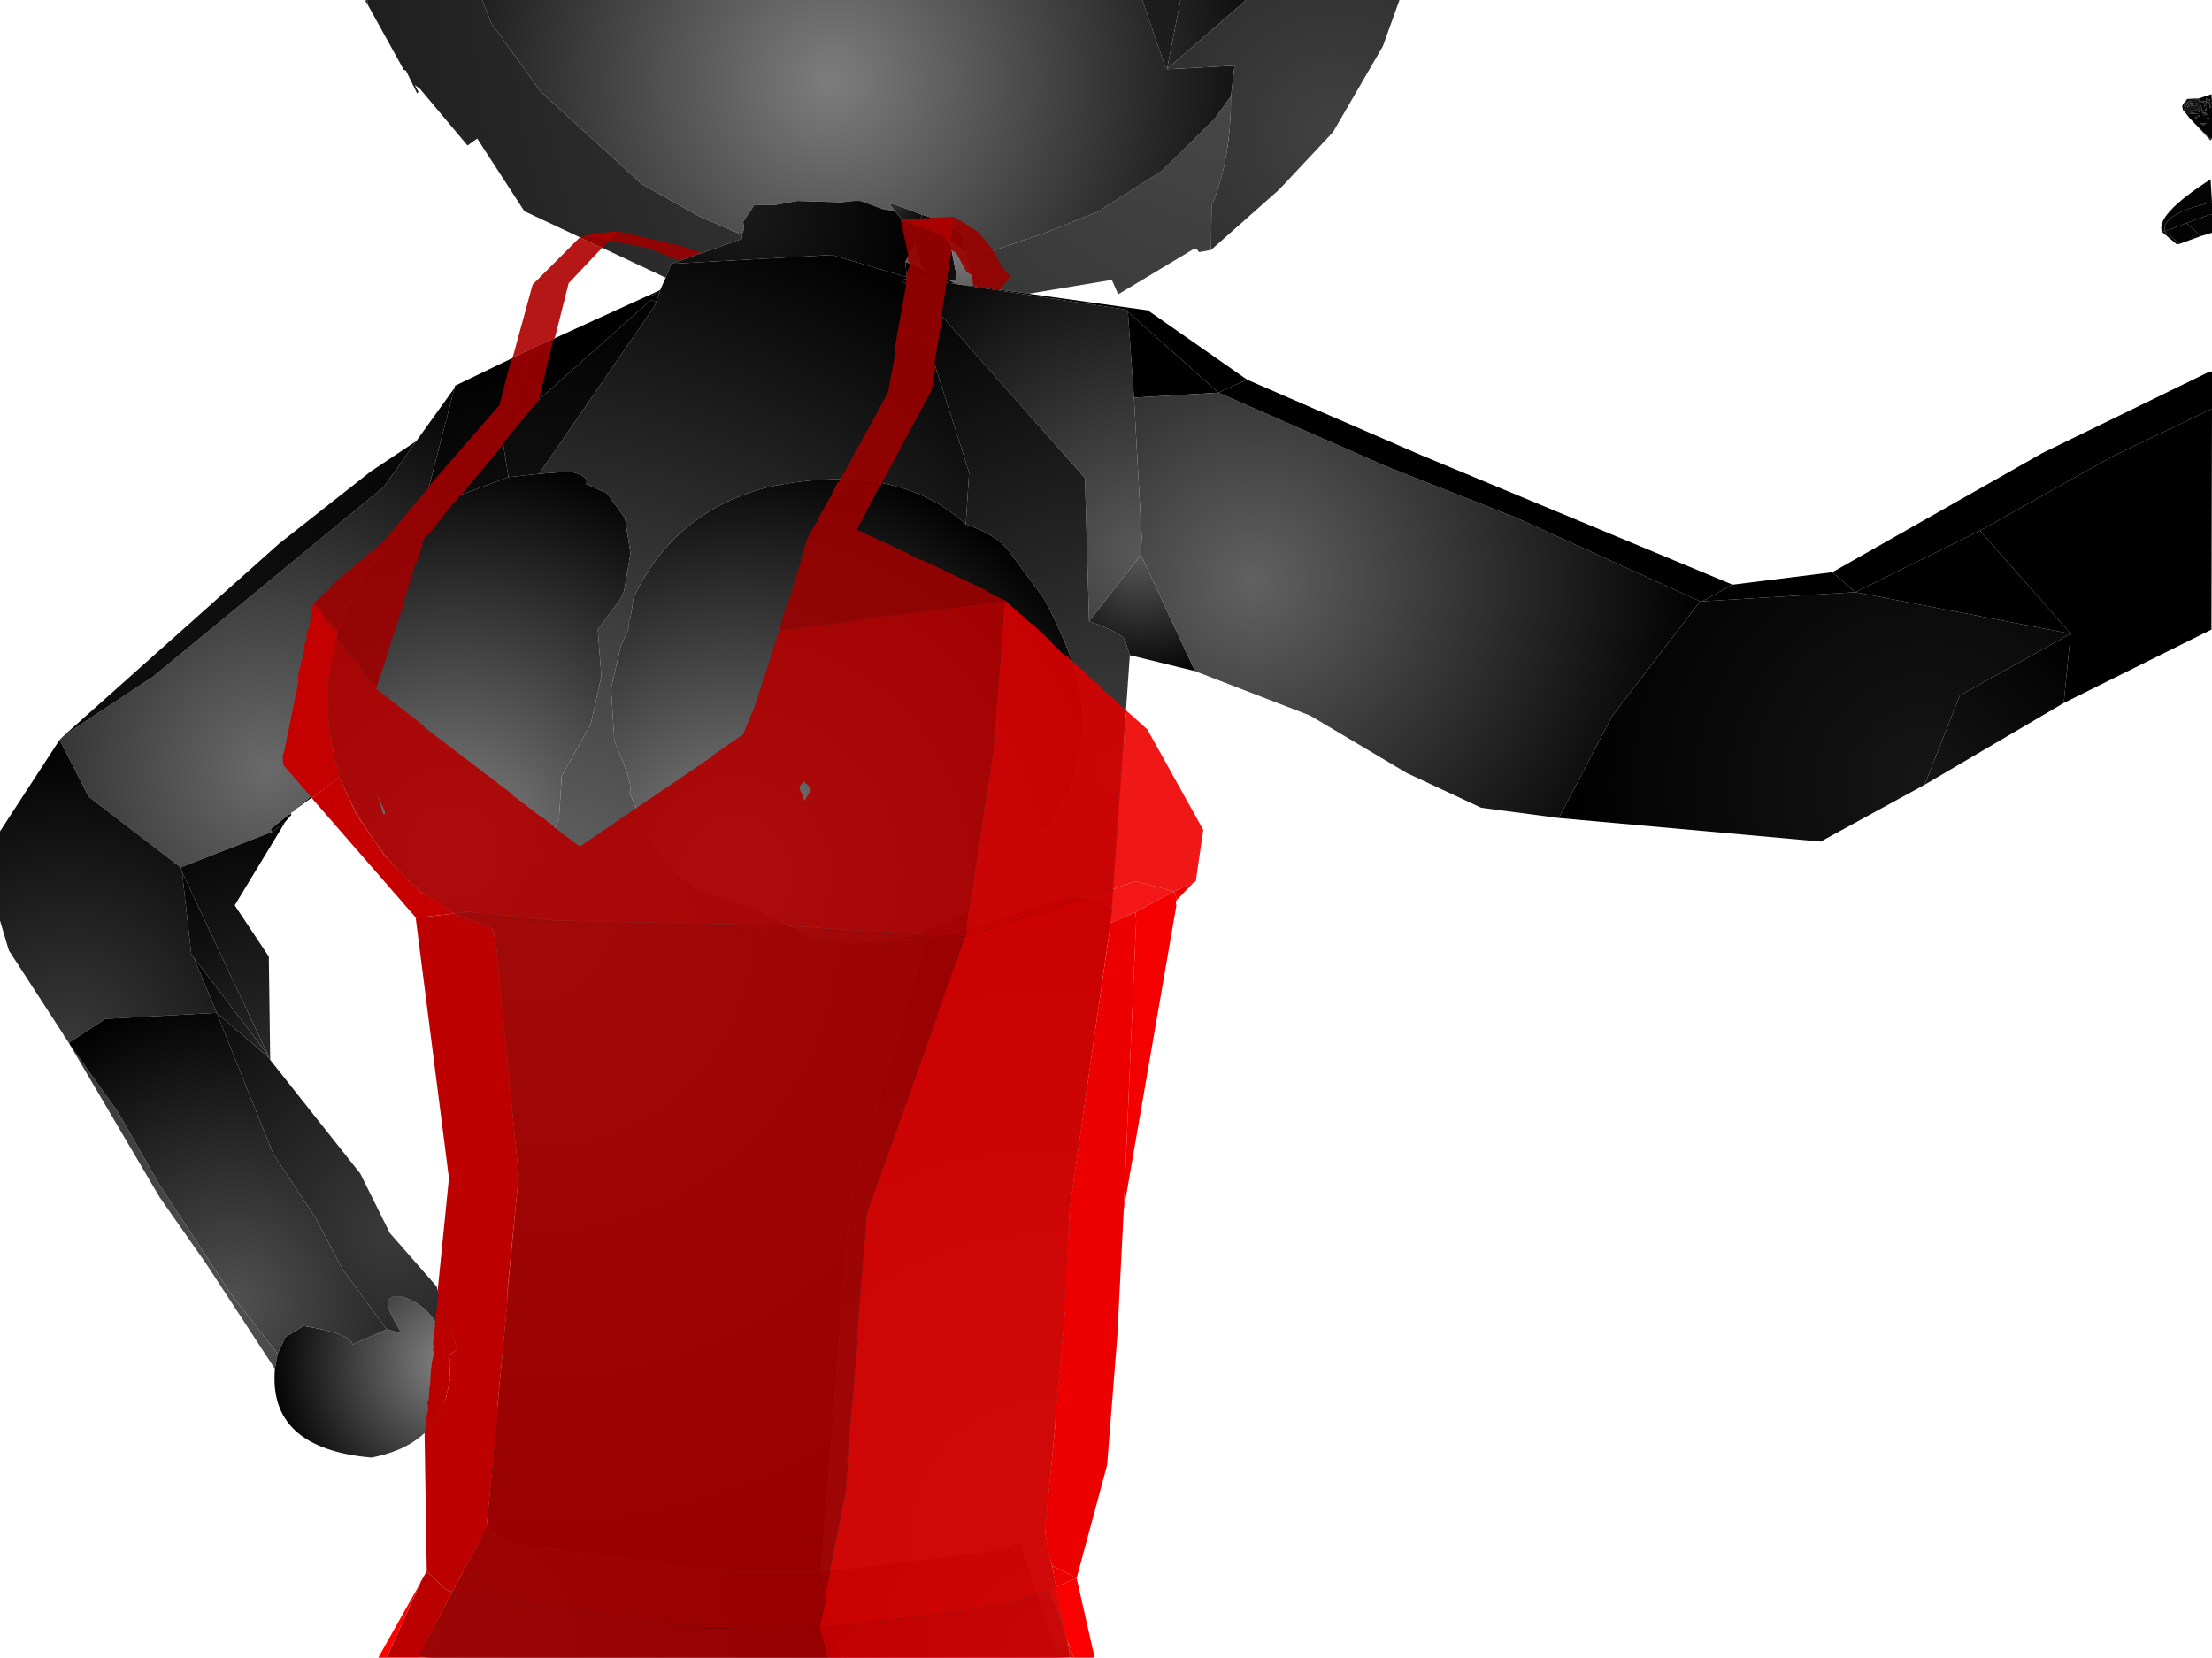 <?xml version="1.0" encoding="UTF-8" standalone="no"?>
<svg xmlns:xlink="http://www.w3.org/1999/xlink" height="299.1px" width="399.1px" xmlns="http://www.w3.org/2000/svg">
  <g transform="matrix(1.0, 0.0, 0.0, 1.0, 400.0, 300.0)">
    <path d="M-181.5 -254.9 L-183.65 -254.5 -184.15 -255.15 -184.75 -255.0 -198.25 -246.9 -199.4 -249.5 -214.4 -247.0 -224.25 -248.4 -225.65 -254.0 -221.9 -254.4 -211.4 -258.0 -202.0 -261.75 -190.4 -269.15 -180.9 -278.5 -177.9 -282.65 Q-177.9 -271.0 -181.4 -262.9 L-181.5 -254.9 M-313.0 -300.0 L-311.4 -295.9 -302.4 -283.4 -284.15 -266.75 -273.9 -261.0 -266.15 -257.65 -266.15 -256.9 -278.9 -252.4 -279.9 -249.9 -305.4 -261.9 -313.9 -275.0 -315.65 -273.75 -324.25 -284.0 -325.15 -284.65 -324.5 -283.4 -324.75 -283.15 -326.75 -287.25 -327.15 -287.4 -333.65 -299.15 -333.75 -300.0 -313.0 -300.0" fill="url(#gradient0)" fill-rule="evenodd" stroke="none"/>
    <path d="M-177.9 -282.65 L-180.9 -278.5 -190.4 -269.15 -202.0 -261.75 -211.4 -258.0 -221.9 -254.4 -225.65 -254.0 -226.0 -254.9 -225.9 -257.65 -226.25 -257.65 -230.0 -260.15 -233.65 -261.25 -239.0 -263.25 -239.5 -263.15 -238.5 -261.9 -240.65 -262.25 -244.75 -263.75 -245.9 -263.75 -248.25 -263.5 -256.15 -263.75 -260.25 -263.0 -263.9 -263.0 -265.9 -260.0 -265.75 -258.65 -266.15 -257.65 -273.9 -261.0 -284.15 -266.75 -302.4 -283.4 -311.4 -295.9 -313.0 -300.0 -193.9 -300.0 -189.75 -287.9 -189.4 -287.75 -187.0 -300.0 -175.15 -300.0 -189.5 -287.5 -177.25 -288.15 -177.9 -282.65" fill="url(#gradient1)" fill-rule="evenodd" stroke="none"/>
    <path d="M-266.15 -257.65 L-265.75 -258.65 -265.9 -260.0 -263.9 -263.0 -260.25 -263.0 -256.15 -263.75 -248.25 -263.5 -245.9 -263.75 -244.75 -263.75 -240.65 -262.25 -238.5 -261.9 -235.0 -257.5 -235.0 -255.75 -236.65 -252.75 -236.4 -250.0 -249.9 -254.0 -278.9 -252.4 -266.15 -256.9 -266.15 -257.65" fill="url(#gradient2)" fill-rule="evenodd" stroke="none"/>
    <path d="M-238.5 -261.9 L-239.5 -263.15 -239.0 -263.25 -233.65 -261.25 -235.0 -257.5 -238.5 -261.9" fill="url(#gradient3)" fill-rule="evenodd" stroke="none"/>
    <path d="M-233.65 -261.25 L-230.0 -260.15 -226.25 -257.65 -226.5 -255.15 -228.65 -256.65 -227.4 -250.15 -227.65 -249.5 -228.9 -249.5 -232.65 -251.15 -233.65 -251.65 -235.0 -255.75 -235.0 -257.5 -233.65 -261.25" fill="url(#gradient4)" fill-rule="evenodd" stroke="none"/>
    <path d="M-187.0 -300.0 L-189.4 -287.75 -189.75 -287.9 -193.9 -300.0 -187.0 -300.0" fill="url(#gradient5)" fill-rule="evenodd" stroke="none"/>
    <path d="M-175.15 -300.0 L-147.5 -300.0 -150.5 -291.65 -159.5 -276.15 -169.25 -265.75 -181.5 -254.9 -181.4 -262.9 Q-177.9 -271.0 -177.9 -282.65 L-177.25 -288.15 -189.5 -287.5 -175.15 -300.0" fill="url(#gradient6)" fill-rule="evenodd" stroke="none"/>
    <path d="M-333.75 -300.0 L-333.65 -299.15 -334.15 -299.9 -333.75 -300.0" fill="url(#gradient7)" fill-rule="evenodd" stroke="none"/>
    <path d="M-236.4 -249.65 L-237.4 -249.5 -235.75 -248.0 -225.15 -214.75 -225.75 -205.4 Q-238.25 -216.9 -261.25 -212.15 -278.5 -207.75 -285.75 -192.0 -286.15 -188.15 -286.65 -187.75 L-286.5 -186.75 -288.0 -183.4 -289.75 -175.75 -289.15 -166.25 Q-285.65 -158.25 -286.4 -157.0 L-283.4 -149.5 -277.5 -142.0 -274.0 -139.4 -264.25 -136.15 -254.0 -131.15 -252.0 -130.65 -304.25 -132.75 -308.0 -132.25 -307.65 -135.25 -308.5 -138.15 Q-306.25 -139.15 -305.65 -142.65 L-302.4 -145.5 -299.15 -152.15 -298.65 -160.0 -293.4 -169.4 -291.5 -178.0 -292.15 -186.4 -288.0 -192.0 -287.4 -193.4 -286.25 -200.15 -287.25 -206.5 -290.5 -211.0 -294.25 -212.65 Q-293.65 -214.15 -297.15 -214.9 L-302.75 -214.5 -281.9 -244.75 -281.65 -245.4 -281.65 -245.5 -281.0 -247.15 -281.0 -247.25 -280.9 -247.5 -280.9 -247.65 -279.9 -249.9 -278.9 -252.4 -249.9 -254.0 -236.4 -250.0 -236.4 -249.65 M-310.9 -131.75 L-311.25 -132.4 -309.9 -131.9 -310.9 -131.75 M-239.4 -130.25 L-234.75 -131.5 -232.9 -132.5 -233.0 -130.15 -239.4 -130.25" fill="url(#gradient8)" fill-rule="evenodd" stroke="none"/>
    <path d="M-232.65 -251.15 L-228.9 -249.5 -227.75 -248.9 -228.4 -248.9 -228.65 -248.9 -229.25 -249.0 -229.65 -249.0 -230.15 -249.15 -230.5 -249.15 -230.9 -249.25 -231.4 -249.25 -231.75 -249.4 -232.25 -249.4 -232.65 -249.5 -236.4 -250.0 -236.65 -252.75 -232.65 -251.15" fill="url(#gradient9)" fill-rule="evenodd" stroke="none"/>
    <path d="M-226.0 -254.9 L-225.65 -254.0 -224.25 -248.4 -226.9 -248.65 -227.75 -248.9 -228.9 -249.5 -227.65 -249.5 -227.4 -250.15 -228.65 -256.65 -226.5 -255.15 -226.4 -254.75 -226.0 -254.9 M-235.0 -255.75 L-233.65 -251.65 -232.65 -251.15 -236.65 -252.75 -235.0 -255.75" fill="url(#gradient10)" fill-rule="evenodd" stroke="none"/>
    <path d="M-5.65 -281.75 L-5.4 -282.15 -3.25 -282.25 -4.0 -282.0 -3.25 -282.15 -3.25 -281.65 -1.9 -281.75 -2.0 -282.25 -1.25 -282.0 -1.4 -281.5 -0.9 -281.5 -0.9 -280.75 -1.25 -280.5 -1.4 -281.4 -1.9 -281.65 -2.0 -280.95 -2.25 -280.75 -2.4 -281.5 -3.15 -281.5 -2.4 -279.65 -2.15 -279.65 -2.0 -279.65 -1.75 -279.25 -2.15 -279.4 -2.4 -279.0 -2.15 -279.65 -2.5 -279.4 -2.75 -280.15 -3.25 -279.75 -3.75 -280.15 -4.4 -279.75 -4.5 -280.15 -4.65 -279.65 -3.25 -279.5 -5.5 -279.4 -6.15 -280.15 -5.85 -280.3 -5.15 -281.65 -6.0 -280.75 -5.65 -281.75 M-4.65 -281.65 L-4.9 -281.75 -5.35 -280.6 -4.9 -280.9 -5.15 -281.0 -4.65 -281.65 M-1.9 -280.0 L-2.15 -280.15 -1.9 -280.65 -1.9 -280.0 M-3.75 -279.0 L-3.5 -278.5 -4.0 -278.65 -3.75 -279.0 M-3.75 -280.9 L-3.65 -281.4 -4.65 -281.0 -4.4 -281.4 -4.75 -281.4 -4.65 -280.9 -3.75 -280.9 M-3.5 -280.4 L-3.15 -280.25 -3.0 -280.65 -3.5 -280.4 M-1.5 -278.75 L-1.5 -278.4 -1.75 -278.65 -1.65 -279.0 -1.5 -278.75 M-3.0 -279.0 L-3.5 -279.0 -3.0 -279.4 -3.0 -279.0 M-2.5 -277.4 L-3.0 -277.75 -1.9 -277.75 -2.5 -277.4" fill="url(#gradient11)" fill-rule="evenodd" stroke="none"/>
    <path d="M-3.25 -282.25 L-1.0 -283.0 -0.9 -281.65 -0.9 -281.5 -1.4 -281.5 -1.25 -282.0 -2.0 -282.25 -1.9 -281.75 -3.25 -281.65 -3.25 -282.15 -4.0 -282.0 -3.25 -282.25 M-0.9 -280.75 L-0.9 -275.0 -1.25 -275.0 -5.0 -278.75 -5.5 -279.4 -3.25 -279.5 -4.65 -279.65 -4.5 -280.15 -4.4 -279.75 -3.75 -280.15 -3.25 -279.75 -2.75 -280.15 -2.5 -279.4 -2.15 -279.65 -2.4 -279.0 -2.15 -279.4 -1.75 -279.25 -2.0 -279.65 -2.15 -279.65 -2.4 -279.65 -3.15 -281.5 -2.4 -281.5 -2.25 -280.75 -2.0 -280.95 -1.9 -281.65 -1.4 -281.4 -1.25 -280.5 -0.9 -280.75 M-6.15 -280.15 L-6.15 -280.25 -6.25 -280.65 -6.25 -280.9 -6.15 -281.15 -5.9 -281.5 -5.65 -281.75 -6.0 -280.75 -5.15 -281.65 -5.85 -280.3 -6.15 -280.15 M-4.65 -281.65 L-5.15 -281.0 -4.9 -280.9 -5.35 -280.6 -4.9 -281.75 -4.65 -281.65 M-1.9 -280.0 L-1.9 -280.65 -2.15 -280.15 -1.9 -280.0 M-1.5 -278.75 L-1.65 -279.0 -1.75 -278.65 -1.5 -278.4 -1.5 -278.75 M-3.5 -280.4 L-3.0 -280.65 -3.15 -280.25 -3.5 -280.4 M-3.75 -280.9 L-4.65 -280.9 -4.75 -281.4 -4.4 -281.4 -4.65 -281.0 -3.65 -281.4 -3.75 -280.9 M-3.75 -279.0 L-4.0 -278.65 -3.5 -278.5 -3.75 -279.0 M-2.5 -277.4 L-1.9 -277.75 -3.0 -277.75 -2.5 -277.4 M-3.0 -279.0 L-3.0 -279.4 -3.5 -279.0 -3.0 -279.0" fill="url(#gradient12)" fill-rule="evenodd" stroke="none"/>
    <path d="M-0.9 -275.0 L-1.15 -274.65 -5.0 -278.75 -1.25 -275.0 -0.9 -275.0" fill="url(#gradient13)" fill-rule="evenodd" stroke="none"/>
    <path d="M-9.4 -258.25 Q-10.15 -261.4 -0.9 -263.5 L-0.9 -261.25 -1.25 -261.25 -1.65 -261.15 -5.5 -259.75 -9.4 -258.25" fill="url(#gradient14)" fill-rule="evenodd" stroke="none"/>
    <path d="M-9.9 -258.15 Q-11.25 -261.15 -1.15 -267.65 L-0.9 -263.5 Q-10.15 -261.4 -9.4 -258.25 L-9.9 -258.15" fill="url(#gradient15)" fill-rule="evenodd" stroke="none"/>
    <path d="M-9.9 -258.15 L-9.4 -258.25 -6.75 -256.0 -7.25 -255.9 -9.9 -258.15 M-0.9 -261.25 L-0.9 -258.0 -2.9 -257.4 -5.5 -259.75 -1.65 -261.15 -1.25 -261.25 -0.9 -261.25" fill="url(#gradient16)" fill-rule="evenodd" stroke="none"/>
    <path d="M-2.9 -257.4 L-6.75 -256.0 -9.4 -258.25 -5.5 -259.75 -2.9 -257.4" fill="url(#gradient17)" fill-rule="evenodd" stroke="none"/>
    <path d="M-226.25 -257.65 L-225.9 -257.65 -226.0 -254.9 -226.4 -254.75 -226.5 -255.15 -226.25 -257.65" fill="url(#gradient18)" fill-rule="evenodd" stroke="none"/>
    <path d="M-236.4 -250.0 L-232.65 -249.5 -232.25 -249.4 -231.75 -249.4 -231.4 -249.25 -230.9 -249.25 -230.5 -249.15 -230.15 -249.15 -229.65 -249.0 -229.25 -249.0 -228.65 -248.9 -228.4 -248.9 -226.9 -248.65 -196.9 -244.15 -196.5 -243.75 -195.4 -228.25 -194.0 -202.9 -194.15 -199.9 -203.5 -187.9 -204.25 -213.75 -234.5 -248.0 -234.0 -248.9 -232.65 -249.15 -236.15 -249.5 -236.4 -249.65 -236.4 -250.0" fill="url(#gradient19)" fill-rule="evenodd" stroke="none"/>
    <path d="M-214.4 -247.0 L-192.9 -244.0 -175.0 -231.5 -180.15 -229.15 -196.5 -243.75 -196.9 -244.15 -226.9 -248.65 -228.4 -248.9 -227.75 -248.9 -226.9 -248.65 -224.25 -248.4 -214.4 -247.0" fill="url(#gradient20)" fill-rule="evenodd" stroke="none"/>
    <path d="M-235.75 -248.0 L-237.4 -249.5 -236.4 -249.65 -236.15 -249.5 -232.65 -249.15 -234.0 -248.9 -234.5 -248.0 -235.75 -248.0 M-281.0 -247.25 L-281.0 -247.15 -281.65 -245.5 -282.5 -245.9 -282.5 -246.65 -281.0 -247.25" fill="url(#gradient21)" fill-rule="evenodd" stroke="none"/>
    <path d="M-235.75 -248.0 L-234.5 -248.0 -204.25 -213.75 -203.5 -187.9 Q-197.0 -185.65 -196.9 -184.15 L-196.15 -181.75 -199.4 -135.5 Q-199.65 -137.5 -207.15 -138.4 L-233.0 -130.15 -232.9 -132.5 -228.9 -133.65 -222.5 -137.75 -217.15 -143.9 -216.25 -145.75 -210.65 -150.9 -206.65 -158.0 -205.15 -165.15 Q-202.65 -175.5 -211.75 -192.15 L-217.75 -200.25 Q-220.0 -203.5 -225.75 -205.4 L-225.15 -214.75 -235.75 -248.0" fill="url(#gradient22)" fill-rule="evenodd" stroke="none"/>
    <path d="M-195.4 -228.25 L-196.5 -243.75 -180.15 -229.15 -195.4 -228.25" fill="url(#gradient23)" fill-rule="evenodd" stroke="none"/>
    <path d="M-93.25 -191.5 L-109.15 -170.75 -118.75 -152.4 -132.75 -154.25 -146.15 -160.5 -163.65 -170.9 -184.4 -178.9 -194.15 -199.9 -194.0 -202.9 -195.4 -228.25 -180.15 -229.15 -149.65 -215.75 -126.25 -206.5 -93.25 -191.5" fill="url(#gradient24)" fill-rule="evenodd" stroke="none"/>
    <path d="M-280.9 -247.65 L-280.9 -247.5 -281.0 -247.25 -282.5 -246.65 -282.5 -245.9 -309.25 -222.15 -303.9 -237.15 -280.9 -247.65" fill="url(#gradient25)" fill-rule="evenodd" stroke="none"/>
    <path d="M-281.65 -245.5 L-281.65 -245.4 -281.9 -244.75 -302.75 -214.5 -308.25 -213.9 -309.4 -221.0 -309.25 -222.15 -282.5 -245.9 -281.65 -245.5" fill="url(#gradient26)" fill-rule="evenodd" stroke="none"/>
    <path d="M-318.0 -230.0 L-317.9 -230.4 -303.9 -237.15 -309.25 -222.15 -309.4 -221.0 -308.25 -213.9 -318.4 -210.15 -321.25 -208.25 -322.9 -211.0 -318.0 -230.0" fill="url(#gradient27)" fill-rule="evenodd" stroke="none"/>
    <path d="M-302.75 -214.5 L-297.15 -214.9 Q-293.65 -214.15 -294.25 -212.65 L-290.5 -211.0 -287.25 -206.5 -286.25 -200.15 -287.4 -193.4 -288.0 -192.0 -292.15 -186.4 -291.5 -178.0 -293.4 -169.4 -298.65 -160.0 -299.15 -152.15 -302.4 -145.5 -305.65 -142.65 Q-306.25 -139.15 -308.5 -138.15 L-307.65 -135.25 -308.0 -132.25 -309.9 -131.9 -311.25 -132.4 Q-328.5 -137.0 -338.75 -159.75 L-339.0 -160.4 -340.75 -168.5 Q-341.75 -177.75 -339.25 -185.5 -332.5 -203.15 -321.25 -208.25 L-318.4 -210.15 -308.25 -213.9 -302.75 -214.5" fill="url(#gradient28)" fill-rule="evenodd" stroke="none"/>
    <path d="M-308.0 -132.25 L-304.25 -132.75 -252.0 -130.65 -247.5 -129.9 -239.4 -130.25 -233.0 -130.15 -246.5 -84.4 -251.9 -16.4 -270.75 -16.4 -308.5 -21.65 -312.15 -24.65 -306.4 -87.9 -310.9 -131.75 -309.9 -131.9 -308.0 -132.25" fill="url(#gradient29)" fill-rule="evenodd" stroke="none"/>
    <path d="M-252.0 -130.65 L-254.0 -131.15 -264.25 -136.15 -274.0 -139.4 -277.5 -142.0 -283.4 -149.5 -286.4 -157.0 Q-285.65 -158.25 -289.15 -166.25 L-289.75 -175.75 -288.0 -183.4 -286.5 -186.75 -286.65 -187.75 Q-286.15 -188.15 -285.75 -192.0 -278.5 -207.75 -261.25 -212.15 -238.25 -216.9 -225.75 -205.4 -220.0 -203.5 -217.75 -200.25 L-211.75 -192.15 Q-202.65 -175.5 -205.15 -165.15 L-206.65 -158.0 -210.65 -150.9 -216.25 -145.75 -217.15 -143.9 -222.5 -137.75 -228.9 -133.65 -232.9 -132.5 -234.75 -131.5 -239.4 -130.25 -247.5 -129.9 -252.0 -130.65" fill="url(#gradient30)" fill-rule="evenodd" stroke="none"/>
    <path d="M-92.9 -191.5 L-93.25 -191.5 -126.25 -206.5 -149.65 -215.75 -180.15 -229.15 -175.0 -231.5 -143.9 -218.0 -87.4 -194.5 -92.9 -191.5" fill="url(#gradient31)" fill-rule="evenodd" stroke="none"/>
    <path d="M-26.4 -185.65 L-46.4 -174.5 -52.75 -158.4 -71.5 -148.15 -118.75 -152.4 -109.15 -170.75 -93.25 -191.5 -92.9 -191.5 -65.25 -193.15 -26.4 -185.65" fill="url(#gradient32)" fill-rule="evenodd" stroke="none"/>
    <path d="M-69.4 -196.75 L-65.25 -193.15 -92.9 -191.5 -87.4 -194.5 -69.4 -196.75" fill="url(#gradient33)" fill-rule="evenodd" stroke="none"/>
    <path d="M-0.9 -226.25 L-19.15 -217.5 -42.75 -204.25 -65.25 -193.15 -69.4 -196.75 -31.5 -218.25 -1.75 -232.75 -0.9 -233.0 -0.9 -226.25" fill="url(#gradient34)" fill-rule="evenodd" stroke="none"/>
    <path d="M-42.75 -204.25 L-19.15 -217.5 -0.9 -226.25 -1.0 -186.4 -27.65 -173.15 -26.4 -185.65 -42.75 -204.25" fill="url(#gradient35)" fill-rule="evenodd" stroke="none"/>
    <path d="M-65.25 -193.15 L-42.75 -204.25 -26.4 -185.65 -65.25 -193.15" fill="url(#gradient36)" fill-rule="evenodd" stroke="none"/>
    <path d="M-346.75 -153.9 L-346.75 -153.75 -347.4 -153.4 -347.5 -153.15 -347.9 -153.0 -351.15 -150.4 -350.9 -149.9 -367.4 -143.5 -384.0 -156.25 -389.25 -166.5 -388.5 -167.25 -372.4 -177.9 -330.75 -212.15 -324.9 -220.4 -318.0 -230.0 -322.9 -211.0 -321.25 -208.25 Q-332.5 -203.15 -339.25 -185.5 -341.75 -177.75 -340.75 -168.5 L-339.0 -160.4 -346.75 -153.9" fill="url(#gradient37)" fill-rule="evenodd" stroke="none"/>
    <path d="M-388.5 -167.25 L-349.65 -201.9 -333.15 -214.9 -324.9 -220.4 -330.75 -212.15 -372.4 -177.9 -388.5 -167.25" fill="url(#gradient38)" fill-rule="evenodd" stroke="none"/>
    <path d="M-203.5 -187.9 L-194.15 -199.9 -184.4 -178.9 -196.0 -181.75 -196.15 -181.75 -196.9 -184.15 Q-197.0 -185.65 -203.5 -187.9" fill="url(#gradient39)" fill-rule="evenodd" stroke="none"/>
    <path d="M-26.4 -185.65 L-27.65 -173.15 -52.75 -158.4 -46.4 -174.5 -26.4 -185.65" fill="url(#gradient40)" fill-rule="evenodd" stroke="none"/>
    <path d="M-338.75 -159.75 L-346.75 -153.9 -339.0 -160.4 -338.75 -159.75 M-347.5 -153.15 L-347.4 -153.0 -347.9 -153.0 -347.5 -153.15" fill="url(#gradient41)" fill-rule="evenodd" stroke="none"/>
    <path d="M-347.4 -153.0 L-348.5 -151.75 -350.9 -149.9 -351.15 -150.4 -347.9 -153.0 -347.4 -153.0" fill="url(#gradient42)" fill-rule="evenodd" stroke="none"/>
    <path d="M-348.5 -151.75 L-357.65 -136.65 -351.5 -127.4 -351.25 -108.75 -351.5 -109.15 -351.65 -109.65 -367.15 -142.65 -367.4 -143.5 -350.9 -149.9 -348.5 -151.75" fill="url(#gradient43)" fill-rule="evenodd" stroke="none"/>
    <path d="M-388.15 -112.65 L-388.15 -112.75 -388.4 -113.0 -388.5 -113.25 -398.4 -128.5 -400.0 -133.9 -400.0 -150.0 -389.25 -166.5 -384.0 -156.25 -367.4 -143.5 -367.15 -142.65 -365.5 -127.9 -365.0 -127.15 -360.9 -117.25 -381.0 -116.15 -387.5 -111.9 -388.15 -112.65" fill="url(#gradient44)" fill-rule="evenodd" stroke="none"/>
    <path d="M-350.4 -53.0 L-362.75 -71.9 -371.15 -83.9 -387.4 -111.5 -388.15 -112.65 -387.5 -111.9 -387.4 -111.5 -378.65 -99.25 -371.25 -86.25 -358.15 -66.25 -349.9 -55.75 -350.4 -53.0" fill="url(#gradient45)" fill-rule="evenodd" stroke="none"/>
    <path d="M-319.0 -55.75 Q-317.75 -39.9 -333.0 -37.0 -351.65 -38.65 -350.4 -53.0 L-349.9 -55.75 -348.5 -58.75 -345.25 -60.75 Q-336.75 -59.4 -336.4 -57.4 L-330.25 -60.15 -327.5 -59.4 Q-330.5 -64.25 -330.0 -65.4 L-329.15 -66.0 -327.4 -66.0 Q-321.75 -64.4 -319.25 -56.9 L-319.0 -55.75" fill="url(#gradient46)" fill-rule="evenodd" stroke="none"/>
    <path d="M-387.5 -111.9 L-381.0 -116.15 -360.9 -117.25 -350.75 -91.9 -343.0 -80.15 -338.15 -70.9 -330.25 -60.15 -336.4 -57.4 Q-336.75 -59.4 -345.25 -60.75 L-348.5 -58.75 -349.9 -55.75 -358.15 -66.25 -371.25 -86.25 -378.65 -99.25 -387.4 -111.5 -387.5 -111.9" fill="url(#gradient47)" fill-rule="evenodd" stroke="none"/>
    <path d="M-351.25 -108.75 L-335.0 -88.25 -329.65 -77.5 -321.25 -67.9 -317.5 -56.5 -319.25 -56.9 Q-321.75 -64.4 -327.4 -66.0 L-329.15 -66.0 -330.0 -65.4 Q-330.5 -64.25 -327.5 -59.4 L-330.25 -60.15 -338.15 -70.9 -343.0 -80.15 -350.75 -91.9 -360.9 -117.25 -351.5 -109.15 -351.25 -108.75" fill="url(#gradient48)" fill-rule="evenodd" stroke="none"/>
    <path d="M-367.15 -142.65 L-351.65 -109.65 -365.0 -127.15 -365.5 -127.9 -367.15 -142.65" fill="url(#gradient49)" fill-rule="evenodd" stroke="none"/>
    <path d="M-351.65 -109.65 L-351.5 -109.15 -360.9 -117.25 -365.0 -127.15 -351.65 -109.65" fill="url(#gradient50)" fill-rule="evenodd" stroke="none"/>
    <path d="M-199.4 -135.5 L-207.0 -81.9 -207.9 -62.4 -211.4 -23.4 -215.9 -21.75 -222.75 -19.9 -251.9 -16.4 -246.5 -84.4 -233.0 -130.15 -207.15 -138.4 Q-199.65 -137.5 -199.4 -135.5" fill="url(#gradient51)" fill-rule="evenodd" stroke="none"/>
    <path d="M-211.4 -23.4 L-206.9 -1.0 -208.9 -0.9 -215.9 -21.75 -211.4 -23.4" fill="url(#gradient52)" fill-rule="evenodd" stroke="none"/>
    <path d="M-208.9 -0.9 L-248.15 -0.9 -251.9 -16.4 -222.75 -19.9 -215.9 -21.75 -208.9 -0.9" fill="url(#gradient53)" fill-rule="evenodd" stroke="none"/>
    <path d="M-317.5 -56.5 L-319.0 -55.75 -319.25 -56.9 -317.5 -56.5" fill="url(#gradient54)" fill-rule="evenodd" stroke="none"/>
    <path d="M-248.15 -0.9 L-322.65 -0.9 -313.25 -22.4 -312.15 -24.65 -308.5 -21.65 -270.75 -16.4 -251.9 -16.4 -248.15 -0.9" fill="url(#gradient55)" fill-rule="evenodd" stroke="none"/>
    <path d="M-322.65 -0.9 L-324.5 -1.15 -313.25 -22.4 -322.65 -0.9" fill="url(#gradient56)" fill-rule="evenodd" stroke="none"/>
    <path d="M-227.9 -260.9 L-227.9 -260.0 -228.0 -259.75 -228.15 -259.15 -228.0 -258.9 -228.4 -256.4 -228.4 -256.0 -228.65 -255.75 -229.0 -255.9 -229.15 -256.4 -229.75 -257.15 -233.0 -258.65 -234.25 -259.0 -237.0 -260.15 -237.5 -260.25 -237.4 -260.4 -227.9 -260.9" fill="#a90000" fill-rule="evenodd" stroke="none"/>
    <path d="M-237.5 -260.25 L-237.0 -260.15 -234.25 -259.0 -233.0 -258.65 -229.75 -257.15 -229.15 -256.4 -229.0 -255.9 -228.65 -255.75 -228.4 -256.0 -228.4 -256.4 -228.0 -258.9 -228.15 -259.15 -228.0 -259.75 -227.9 -260.0 -227.9 -260.9 -223.5 -258.15 -220.75 -254.75 Q-218.9 -250.9 -217.65 -250.15 L-219.65 -247.65 -224.4 -248.4 -224.75 -250.4 -225.65 -251.0 -227.5 -254.4 -228.4 -254.9 -228.4 -254.4 -229.25 -249.0 -229.25 -248.9 -230.15 -243.0 -230.0 -242.75 -231.4 -234.5 -231.25 -233.5 -231.9 -229.65 -241.0 -212.65 -241.0 -212.5 -241.25 -212.4 -245.4 -204.4 -236.15 -200.15 -236.0 -199.9 -235.25 -199.65 -234.0 -199.0 -233.5 -198.9 -221.9 -193.4 -221.65 -193.15 -218.65 -191.65 -245.4 -188.15 -246.15 -187.9 -259.4 -186.25 -258.0 -191.15 -257.75 -191.4 -255.5 -198.75 -255.65 -199.0 -255.4 -199.25 -254.4 -202.75 -252.9 -205.5 -252.65 -205.75 -252.25 -206.65 -250.25 -210.25 -250.0 -210.5 -249.9 -210.9 -248.9 -212.9 -248.65 -213.0 -239.75 -229.25 -238.5 -236.15 -238.65 -236.75 -236.5 -248.65 -236.65 -249.0 -236.4 -249.5 -236.4 -250.0 -236.5 -250.15 -236.4 -250.65 -235.75 -252.4 -236.0 -252.5 -236.25 -253.4 -236.15 -254.0 -237.5 -260.25 M-288.5 -258.25 L-276.65 -255.5 -273.5 -254.4 -277.4 -253.0 -283.5 -255.4 -286.0 -255.75 -286.4 -255.9 -290.15 -256.5 -288.9 -257.9 -288.5 -258.25" fill="#9b0000" fill-opacity="0.91" fill-rule="evenodd" stroke="none"/>
    <path d="M-259.4 -186.25 L-246.15 -187.9 -245.4 -188.15 -218.65 -191.65 -218.65 -191.25 -218.75 -190.75 -218.9 -190.65 -219.25 -183.75 -219.5 -182.5 -219.5 -180.75 -220.15 -173.15 -220.4 -172.4 -220.25 -172.0 -220.25 -171.65 -220.75 -164.9 -221.0 -163.15 -221.0 -163.0 -222.25 -154.9 -222.25 -154.65 -222.5 -154.4 -222.4 -154.25 -222.4 -153.75 -223.25 -147.9 -223.5 -147.75 -223.65 -145.75 -223.65 -145.4 -224.15 -142.25 -224.25 -142.0 -224.25 -141.15 -224.65 -138.65 -224.75 -138.4 -224.9 -137.65 -224.9 -136.9 -225.15 -136.5 -225.0 -136.25 -225.25 -135.9 -225.65 -132.4 -225.65 -131.9 -225.9 -131.0 -229.15 -131.25 -232.9 -131.25 -234.5 -131.5 -257.5 -132.9 -257.9 -133.0 -299.75 -133.9 -312.4 -135.25 -313.75 -135.25 -315.25 -135.5 -315.5 -135.5 -317.65 -135.15 -318.15 -135.15 -321.5 -137.65 -321.9 -137.75 -323.9 -138.9 -326.0 -140.9 -326.15 -140.9 -326.5 -141.4 -330.75 -145.75 -331.0 -146.25 -335.65 -152.9 -338.75 -159.75 -339.0 -160.4 -339.0 -161.15 -339.5 -162.25 -340.75 -169.0 -340.65 -169.5 -340.75 -170.15 -340.75 -177.5 -339.25 -185.25 -335.15 -179.9 -335.15 -179.5 -334.75 -179.25 -334.65 -179.0 -332.15 -175.75 -323.5 -169.0 -323.4 -168.75 -307.65 -156.75 -307.5 -156.5 -302.25 -152.5 -302.0 -152.4 -299.9 -150.75 -299.9 -150.65 -295.4 -147.25 -271.65 -163.4 -271.5 -163.65 -265.9 -167.5 -264.4 -171.25 -264.15 -171.65 -260.9 -181.5 -261.0 -181.75 -260.75 -182.0 -259.65 -185.65 -259.4 -186.25 M-330.5 -153.25 L-330.65 -153.75 -331.9 -156.65 -331.0 -153.65 -331.0 -153.5 -330.75 -153.0 -330.5 -153.25 M-255.25 -158.65 L-255.5 -158.4 -255.75 -158.0 -255.75 -157.9 -255.65 -157.5 -255.15 -156.4 -254.9 -155.5 -253.75 -157.25 -253.75 -157.75 -254.15 -158.25 -255.0 -159.0 -255.25 -158.65" fill="#b00000" fill-opacity="0.91" fill-rule="evenodd" stroke="none"/>
    <path d="M-294.5 -257.5 L-289.25 -258.25 -288.5 -258.25 -288.9 -257.9 -290.15 -256.5 -290.75 -256.65 -290.75 -256.75 -294.5 -257.5" fill="#ac0000" fill-rule="evenodd" stroke="none"/>
    <path d="M-343.5 -191.15 L-340.65 -193.65 -340.15 -194.4 -330.75 -202.4 -323.4 -211.15 -322.9 -211.65 -322.5 -212.4 -309.9 -226.9 -307.75 -235.25 -307.5 -235.4 -307.5 -235.5 -300.15 -238.9 -302.75 -227.9 -309.15 -220.15 -309.25 -219.75 -316.65 -210.9 -316.65 -210.75 -317.25 -210.5 -317.15 -210.25 -318.4 -209.0 -318.9 -208.25 -319.15 -208.0 -322.5 -203.75 -323.15 -203.25 -323.9 -202.0 -323.75 -201.75 -324.9 -198.25 -325.15 -198.0 -327.15 -191.4 -327.4 -191.15 -327.25 -190.75 -329.9 -182.75 -330.15 -182.4 -330.0 -182.15 -332.15 -175.75 -334.65 -179.0 -334.75 -179.25 -335.15 -179.5 -335.15 -179.9 -339.25 -185.25 -339.25 -185.65 -339.0 -186.15 -342.15 -189.65 -342.4 -189.9 -342.5 -190.15 -343.5 -191.15 M-295.4 -257.15 L-294.5 -257.5 -290.75 -256.75 -290.75 -256.65 -290.15 -256.5 -290.75 -256.0 -290.9 -255.65 -291.4 -255.25 -295.4 -257.15" fill="#9e0000" fill-opacity="0.91" fill-rule="evenodd" stroke="none"/>
    <path d="M-307.5 -235.5 L-303.9 -248.65 -295.4 -257.15 -291.4 -255.25 -297.4 -248.9 -299.9 -239.0 -300.15 -238.9 -307.5 -235.5" fill="#ae0000" fill-opacity="0.91" fill-rule="evenodd" stroke="none"/>
    <path d="M-343.75 -156.0 L-343.9 -156.25 -348.9 -162.0 -349.0 -163.65 -348.75 -164.25 -346.15 -177.0 -346.25 -177.9 -345.0 -183.15 -345.15 -183.5 -344.75 -184.4 -344.65 -185.0 -344.75 -185.5 -344.15 -187.15 -343.5 -191.15 -342.5 -190.15 -342.4 -189.9 -342.15 -189.65 -341.4 -188.25 -339.25 -185.65 -339.25 -185.25 -340.75 -177.5 -340.75 -170.15 -340.65 -169.5 -340.75 -169.0 -339.5 -162.25 -339.0 -161.15 -339.0 -160.4 -338.75 -159.75 -343.75 -156.0" fill="#c40000" fill-rule="evenodd" stroke="none"/>
    <path d="M-325.0 -134.4 L-325.25 -134.75 -343.75 -156.0 -338.75 -159.75 -335.65 -152.9 -331.0 -146.25 -330.75 -145.75 -326.5 -141.4 -326.15 -140.9 -326.0 -140.9 -323.9 -138.9 -321.9 -137.75 -321.5 -137.65 -318.15 -135.15 -325.0 -134.4" fill="#c60000" fill-rule="evenodd" stroke="none"/>
    <path d="M-342.15 -189.65 L-339.0 -186.15 -339.25 -185.65 -341.4 -188.25 -342.15 -189.65" fill="#b10000" fill-rule="evenodd" stroke="none"/>
    <path d="M-196.75 -171.75 L-197.25 -168.0 -197.15 -166.4 -197.4 -166.25 -197.9 -159.4 -197.9 -159.25 -199.4 -139.5 -200.75 -139.15 -207.4 -136.9 -207.65 -136.9 -225.9 -131.0 -225.65 -131.9 -225.65 -132.4 -225.25 -135.9 -225.0 -136.25 -225.15 -136.5 -224.9 -136.9 -224.9 -137.65 -224.75 -138.4 -224.65 -138.65 -224.25 -141.15 -224.25 -142.0 -224.15 -142.25 -223.65 -145.4 -223.65 -145.75 -223.5 -147.75 -223.25 -147.9 -222.4 -153.75 -222.4 -154.25 -222.5 -154.4 -222.25 -154.65 -222.25 -154.9 -221.0 -163.0 -221.0 -163.15 -220.75 -164.9 -220.25 -171.65 -220.25 -172.0 -220.4 -172.4 -220.15 -173.15 -219.5 -180.75 -219.5 -182.5 -219.25 -183.75 -218.9 -190.65 -218.75 -190.75 -218.65 -191.25 -218.65 -191.65 -214.15 -187.65 -213.75 -187.4 -210.5 -184.4 -210.25 -184.0 -207.9 -181.75 -207.25 -181.5 -206.9 -180.9 -204.25 -178.75 -204.15 -178.4 -201.5 -176.25 -201.25 -175.75 -197.9 -172.9 -197.75 -172.5 -197.4 -172.4 -197.25 -172.15 -196.9 -172.0 -196.75 -171.75" fill="#d80000" fill-opacity="0.91" fill-rule="evenodd" stroke="none"/>
    <path d="M-196.75 -171.75 L-193.0 -168.4 -182.9 -150.25 -184.25 -141.0 -184.65 -140.75 -188.15 -139.15 -195.15 -141.0 -199.4 -139.5 -197.9 -159.25 -197.9 -159.4 -197.4 -166.25 -197.15 -166.4 -197.25 -168.0 -196.75 -171.75" fill="#ee0000" fill-opacity="0.91" fill-rule="evenodd" stroke="none"/>
    <path d="M-199.4 -139.5 L-195.15 -141.0 -188.15 -139.15 -195.15 -135.4 -199.75 -133.4 -199.25 -139.5 -199.4 -139.5" fill="#f30000" fill-opacity="0.91" fill-rule="evenodd" stroke="none"/>
    <path d="M-188.15 -139.15 L-184.65 -140.75 -187.65 -137.65 -188.15 -139.15 M-210.15 -17.5 L-205.75 -15.25 -209.5 -13.65 -210.15 -17.5" fill="#ef0000" fill-rule="evenodd" stroke="none"/>
    <path d="M-225.9 -131.0 L-207.65 -136.9 -207.4 -136.9 -200.75 -139.15 -199.4 -139.5 -199.25 -139.5 -199.75 -133.4 -200.0 -131.9 -199.9 -131.4 -207.0 -82.15 -208.0 -64.25 -207.9 -62.9 -209.65 -43.9 -209.65 -42.4 -211.4 -24.5 -211.4 -23.4 -210.9 -20.25 -210.9 -20.15 -210.15 -17.5 -209.5 -13.65 -210.65 -13.15 -217.5 -10.9 -223.9 -9.75 -224.4 -9.75 -224.5 -9.65 -234.25 -8.4 -234.75 -8.25 -243.15 -7.4 -243.25 -7.25 -252.15 -6.25 -250.9 -11.9 -250.9 -13.25 -247.4 -30.9 -247.0 -35.75 -247.15 -36.15 -245.25 -58.15 -245.4 -58.5 -243.65 -80.5 -243.65 -80.9 -231.0 -116.4 -230.9 -117.15 -225.9 -131.0" fill="#dd0000" fill-opacity="0.91" fill-rule="evenodd" stroke="none"/>
    <path d="M-197.25 -81.75 L-198.4 -59.0 -200.25 -35.65 -205.75 -15.25 -210.15 -17.5 -210.9 -20.15 -210.9 -20.25 -211.4 -23.4 -211.4 -24.5 -209.65 -42.4 -209.65 -43.9 -207.9 -62.9 -208.0 -64.25 -207.0 -82.15 -199.9 -131.4 -200.0 -131.9 -199.75 -133.4 -195.15 -135.4 -195.0 -134.0 -197.25 -81.75" fill="#ed0000" fill-rule="evenodd" stroke="none"/>
    <path d="M-187.65 -137.65 L-187.9 -137.25 -187.75 -136.65 -197.25 -81.75 -195.0 -134.0 -195.15 -135.4 -188.15 -139.15 -187.65 -137.65" fill="#f40000" fill-rule="evenodd" stroke="none"/>
    <path d="M-323.0 -16.5 L-323.4 -41.5 -323.25 -42.15 -322.5 -42.5 -322.4 -42.75 -320.9 -44.9 -319.5 -47.9 -318.9 -50.75 -318.75 -51.15 -318.9 -53.9 -318.75 -54.0 -318.75 -54.25 -318.9 -54.9 -318.9 -55.25 -319.0 -55.5 -317.5 -56.5 -320.9 -66.4 -321.0 -67.5 -319.0 -87.4 -325.0 -134.4 -318.15 -135.15 -317.65 -135.15 -317.4 -134.75 -313.4 -133.4 -313.15 -133.25 -312.75 -133.15 -312.65 -133.15 -312.15 -132.9 -312.0 -132.9 -311.25 -132.4 -310.9 -131.75 -310.65 -130.15 -310.5 -129.75 -310.5 -129.65 -306.4 -87.9 -308.4 -67.65 -308.4 -65.5 -310.25 -46.15 -310.25 -44.15 -312.15 -25.0 -312.15 -24.65 -312.25 -24.25 -312.25 -24.15 -318.4 -12.75 -319.5 -13.15 -323.0 -16.5" fill="#bd0000" fill-rule="evenodd" stroke="none"/>
    <path d="M-317.65 -135.15 L-315.5 -135.5 -315.25 -135.5 -313.75 -135.25 -312.4 -135.25 -299.75 -133.9 -257.9 -133.0 -257.5 -132.9 -234.5 -131.5 -232.9 -131.25 -229.15 -131.25 -225.9 -131.0 -230.9 -117.15 -231.0 -116.4 -243.65 -80.9 -243.65 -80.5 -245.4 -58.5 -245.25 -58.15 -247.15 -36.15 -247.0 -35.75 -247.4 -30.9 -250.9 -13.25 -250.9 -11.9 -252.15 -6.25 -258.25 -6.25 -258.4 -6.0 -274.9 -6.25 -305.9 -10.9 -306.15 -11.0 -318.4 -12.75 -312.25 -24.15 -312.25 -24.25 -312.15 -24.65 -312.15 -25.0 -310.25 -44.15 -310.25 -46.15 -308.4 -65.5 -308.4 -67.65 -306.4 -87.9 -310.5 -129.65 -310.5 -129.75 -310.65 -130.15 -310.9 -131.75 -311.25 -132.4 -312.0 -132.9 -312.15 -132.9 -312.65 -133.15 -312.75 -133.15 -313.15 -133.25 -313.4 -133.4 -317.4 -134.75 -317.65 -135.15" fill="#a70000" fill-opacity="0.91" fill-rule="evenodd" stroke="none"/>
    <path d="M-206.9 -0.9 L-250.75 -0.9 -252.15 -6.25 -243.25 -7.25 -243.15 -7.4 -234.75 -8.25 -234.25 -8.4 -224.5 -9.65 -224.4 -9.75 -223.9 -9.75 -217.5 -10.9 -210.65 -13.15 -210.4 -13.0 -210.0 -11.15 -208.25 -7.0 -208.25 -6.75 -208.15 -6.5 -207.65 -4.5 -207.4 -3.9 -207.25 -3.65 -207.25 -3.4 -206.9 -0.9" fill="#d10000" fill-opacity="0.91" fill-rule="evenodd" stroke="none"/>
    <path d="M-209.5 -13.65 L-208.25 -7.0 -210.0 -11.15 -210.4 -13.0 -210.65 -13.15 -209.5 -13.65" fill="#e80000" fill-opacity="0.91" fill-rule="evenodd" stroke="none"/>
    <path d="M-324.5 -0.9 L-330.25 -0.9 -324.15 -14.4 -324.15 -14.5 -323.0 -16.5 -319.5 -13.15 -318.4 -12.75 -324.5 -0.9 M-323.25 -42.15 L-323.15 -42.4 -323.25 -42.65 -323.15 -43.25 -323.0 -43.65 -323.15 -44.25 -322.75 -45.5 -322.75 -46.0 -322.9 -47.15 -322.65 -47.4 -322.5 -49.9 -322.4 -50.15 -322.25 -53.0 -322.15 -53.25 -322.15 -53.75 -321.75 -55.75 -321.9 -56.5 -321.75 -57.0 -321.9 -57.5 -321.5 -60.75 -321.5 -61.25 -320.9 -66.4 -317.5 -56.5 -319.0 -55.5 -318.9 -55.25 -318.9 -54.9 -318.75 -54.25 -318.75 -54.0 -318.9 -53.9 -318.75 -51.15 -318.9 -50.75 -319.5 -47.9 -320.9 -44.9 -322.4 -42.75 -322.5 -42.5 -323.25 -42.15" fill="#bb0000" fill-rule="evenodd" stroke="none"/>
    <path d="M-205.75 -15.25 L-202.5 -0.9 -206.25 -0.9 -207.15 -3.4 -207.25 -3.4 -207.25 -3.65 -207.4 -3.9 -207.65 -4.5 -208.15 -6.5 -208.25 -6.75 -208.25 -7.0 -209.5 -13.65 -205.75 -15.25" fill="#fa0000" fill-rule="evenodd" stroke="none"/>
    <path d="M-206.25 -0.9 L-206.9 -0.9 -207.25 -3.4 -207.15 -3.4 -206.25 -0.9" fill="#e30000" fill-rule="evenodd" stroke="none"/>
    <path d="M-330.25 -0.9 L-331.75 -0.9 -324.15 -14.4 -330.25 -0.9" fill="#fd0000" fill-rule="evenodd" stroke="none"/>
    <path d="M-250.75 -0.9 L-324.5 -0.9 -318.4 -12.75 -306.15 -11.0 -305.9 -10.9 -274.9 -6.25 -258.4 -6.0 -258.25 -6.25 -252.15 -6.25 -250.75 -0.9" fill="#a50000" fill-opacity="0.91" fill-rule="evenodd" stroke="none"/>
  </g>
  <defs>
    <radialGradient cx="0" cy="0" gradientTransform="matrix(0.197, 0.0, 0.0, 0.197, -172.55, -300.0)" gradientUnits="userSpaceOnUse" id="gradient0" r="819.2" spreadMethod="pad">
      <stop offset="0.0" stop-color="#4c4c4c"/>
      <stop offset="1.0" stop-color="#1f1f1f"/>
    </radialGradient>
    <radialGradient cx="0" cy="0" gradientTransform="matrix(0.099, 0.0, 0.0, 0.099, -250.05, -285.45)" gradientUnits="userSpaceOnUse" id="gradient1" r="819.2" spreadMethod="pad">
      <stop offset="0.0" stop-color="#7d7d7d"/>
      <stop offset="1.0" stop-color="#080808"/>
    </radialGradient>
    <radialGradient cx="0" cy="0" gradientTransform="matrix(0.04, 0.0, 0.0, 0.04, -265.8, -261.15)" gradientUnits="userSpaceOnUse" id="gradient2" r="819.2" spreadMethod="pad">
      <stop offset="0.0" stop-color="#1a1a1a"/>
      <stop offset="1.0" stop-color="#000000"/>
    </radialGradient>
    <radialGradient cx="0" cy="0" gradientTransform="matrix(0.022, 0.0, 0.0, 0.022, -245.95, -271.65)" gradientUnits="userSpaceOnUse" id="gradient3" r="819.2" spreadMethod="pad">
      <stop offset="0.0" stop-color="#797979"/>
      <stop offset="1.0" stop-color="#000000"/>
    </radialGradient>
    <radialGradient cx="0" cy="0" gradientTransform="matrix(0.308, 0.0, 0.0, 0.308, -225.85, -259.05)" gradientUnits="userSpaceOnUse" id="gradient4" r="819.2" spreadMethod="pad">
      <stop offset="0.0" stop-color="#101010"/>
      <stop offset="1.0" stop-color="#000000"/>
    </radialGradient>
    <radialGradient cx="0" cy="0" gradientTransform="matrix(0.016, 0.0, 0.0, 0.016, -189.5, -287.55)" gradientUnits="userSpaceOnUse" id="gradient5" r="819.2" spreadMethod="pad">
      <stop offset="0.0" stop-color="#1e1e1e"/>
      <stop offset="1.0" stop-color="#1c1c1c"/>
    </radialGradient>
    <radialGradient cx="0" cy="0" gradientTransform="matrix(0.039, 0.0, 0.0, 0.039, -159.65, -276.25)" gradientUnits="userSpaceOnUse" id="gradient6" r="819.2" spreadMethod="pad">
      <stop offset="0.0" stop-color="#414141"/>
      <stop offset="1.0" stop-color="#303030"/>
    </radialGradient>
    <radialGradient cx="0" cy="0" gradientTransform="matrix(0.002, 0.0, 0.0, 0.002, -334.1, -300.0)" gradientUnits="userSpaceOnUse" id="gradient7" r="819.2" spreadMethod="pad">
      <stop offset="0.0" stop-color="#303030"/>
      <stop offset="1.0" stop-color="#303030"/>
    </radialGradient>
    <radialGradient cx="0" cy="0" gradientTransform="matrix(0.165, 0.0, 0.0, 0.165, -303.8, -132.8)" gradientUnits="userSpaceOnUse" id="gradient8" r="819.2" spreadMethod="pad">
      <stop offset="0.0" stop-color="#6a6a6a"/>
      <stop offset="1.0" stop-color="#000000"/>
    </radialGradient>
    <radialGradient cx="0" cy="0" gradientTransform="matrix(0.044, 0.0, 0.0, 0.044, -236.7, -252.85)" gradientUnits="userSpaceOnUse" id="gradient9" r="819.2" spreadMethod="pad">
      <stop offset="0.0" stop-color="#000000"/>
      <stop offset="1.0" stop-color="#000000"/>
    </radialGradient>
    <radialGradient cx="0" cy="0" gradientTransform="matrix(0.037, 0.0, 0.0, 0.037, -225.95, -255.0)" gradientUnits="userSpaceOnUse" id="gradient10" r="819.2" spreadMethod="pad">
      <stop offset="0.0" stop-color="#7b7b7b"/>
      <stop offset="1.0" stop-color="#090909"/>
    </radialGradient>
    <radialGradient cx="0" cy="0" gradientTransform="matrix(0.006, 0.0, 0.0, 0.006, -1.6, -279.35)" gradientUnits="userSpaceOnUse" id="gradient11" r="819.2" spreadMethod="pad">
      <stop offset="0.0" stop-color="#171717"/>
      <stop offset="1.0" stop-color="#171717"/>
    </radialGradient>
    <radialGradient cx="0" cy="0" gradientTransform="matrix(0.008, 0.0, 0.0, 0.008, -6.0, -279.95)" gradientUnits="userSpaceOnUse" id="gradient12" r="819.2" spreadMethod="pad">
      <stop offset="0.0" stop-color="#040404"/>
      <stop offset="1.0" stop-color="#040404"/>
    </radialGradient>
    <radialGradient cx="0" cy="0" gradientTransform="matrix(0.009, 0.0, 0.0, 0.009, -6.0, -279.95)" gradientUnits="userSpaceOnUse" id="gradient13" r="819.2" spreadMethod="pad">
      <stop offset="0.0" stop-color="#181818"/>
      <stop offset="1.0" stop-color="#151515"/>
    </radialGradient>
    <radialGradient cx="0" cy="0" gradientTransform="matrix(0.011, 0.0, 0.0, 0.011, -9.5, -259.75)" gradientUnits="userSpaceOnUse" id="gradient14" r="819.2" spreadMethod="pad">
      <stop offset="0.0" stop-color="#030303"/>
      <stop offset="1.0" stop-color="#030303"/>
    </radialGradient>
    <radialGradient cx="0" cy="0" gradientTransform="matrix(0.016, 0.0, 0.0, 0.016, -9.9, -258.2)" gradientUnits="userSpaceOnUse" id="gradient15" r="819.2" spreadMethod="pad">
      <stop offset="0.0" stop-color="#040404"/>
      <stop offset="1.0" stop-color="#040404"/>
    </radialGradient>
    <radialGradient cx="0" cy="0" gradientTransform="matrix(0.011, 0.0, 0.0, 0.011, -9.9, -258.2)" gradientUnits="userSpaceOnUse" id="gradient16" r="819.2" spreadMethod="pad">
      <stop offset="0.0" stop-color="#040404"/>
      <stop offset="1.0" stop-color="#040404"/>
    </radialGradient>
    <radialGradient cx="0" cy="0" gradientTransform="matrix(0.011, 0.0, 0.0, 0.011, -9.4, -258.35)" gradientUnits="userSpaceOnUse" id="gradient17" r="819.2" spreadMethod="pad">
      <stop offset="0.0" stop-color="#030303"/>
      <stop offset="1.0" stop-color="#030303"/>
    </radialGradient>
    <radialGradient cx="0" cy="0" gradientTransform="matrix(0.316, 0.0, 0.0, 0.316, -225.75, -265.55)" gradientUnits="userSpaceOnUse" id="gradient18" r="819.2" spreadMethod="pad">
      <stop offset="0.0" stop-color="#1a1a1a"/>
      <stop offset="1.0" stop-color="#0b0b0b"/>
    </radialGradient>
    <radialGradient cx="0" cy="0" gradientTransform="matrix(0.08, 0.0, 0.0, 0.08, -194.0, -200.2)" gradientUnits="userSpaceOnUse" id="gradient19" r="819.2" spreadMethod="pad">
      <stop offset="0.0" stop-color="#595959"/>
      <stop offset="1.0" stop-color="#000000"/>
    </radialGradient>
    <radialGradient cx="0" cy="0" gradientTransform="matrix(0.049, 0.0, 0.0, 0.049, -196.8, -244.1)" gradientUnits="userSpaceOnUse" id="gradient20" r="819.2" spreadMethod="pad">
      <stop offset="0.0" stop-color="#000000"/>
      <stop offset="1.0" stop-color="#000000"/>
    </radialGradient>
    <radialGradient cx="0" cy="0" gradientTransform="matrix(0.125, 0.0, 0.0, 0.125, -289.6, -164.2)" gradientUnits="userSpaceOnUse" id="gradient21" r="819.2" spreadMethod="pad">
      <stop offset="0.0" stop-color="#010101"/>
      <stop offset="1.0" stop-color="#000000"/>
    </radialGradient>
    <radialGradient cx="0" cy="0" gradientTransform="matrix(0.118, 0.0, 0.0, 0.118, -198.7, -160.95)" gradientUnits="userSpaceOnUse" id="gradient22" r="819.2" spreadMethod="pad">
      <stop offset="0.0" stop-color="#3f3f3f"/>
      <stop offset="1.0" stop-color="#000000"/>
    </radialGradient>
    <radialGradient cx="0" cy="0" gradientTransform="matrix(0.019, 0.0, 0.0, 0.019, -195.3, -228.35)" gradientUnits="userSpaceOnUse" id="gradient23" r="819.2" spreadMethod="pad">
      <stop offset="0.0" stop-color="#000000"/>
      <stop offset="1.0" stop-color="#000000"/>
    </radialGradient>
    <radialGradient cx="0" cy="0" gradientTransform="matrix(0.099, 0.0, 0.0, 0.099, -173.85, -195.0)" gradientUnits="userSpaceOnUse" id="gradient24" r="819.2" spreadMethod="pad">
      <stop offset="0.0" stop-color="#616161"/>
      <stop offset="1.0" stop-color="#000000"/>
    </radialGradient>
    <radialGradient cx="0" cy="0" gradientTransform="matrix(0.049, 0.0, 0.0, 0.049, -279.7, -248.3)" gradientUnits="userSpaceOnUse" id="gradient25" r="819.2" spreadMethod="pad">
      <stop offset="0.0" stop-color="#000000"/>
      <stop offset="1.0" stop-color="#000000"/>
    </radialGradient>
    <radialGradient cx="0" cy="0" gradientTransform="matrix(0.077, 0.0, 0.0, 0.077, -305.0, -190.45)" gradientUnits="userSpaceOnUse" id="gradient26" r="819.2" spreadMethod="pad">
      <stop offset="0.0" stop-color="#171717"/>
      <stop offset="1.0" stop-color="#000000"/>
    </radialGradient>
    <radialGradient cx="0" cy="0" gradientTransform="matrix(0.057, 0.0, 0.0, 0.057, -305.0, -190.45)" gradientUnits="userSpaceOnUse" id="gradient27" r="819.2" spreadMethod="pad">
      <stop offset="0.0" stop-color="#171717"/>
      <stop offset="1.0" stop-color="#000000"/>
    </radialGradient>
    <radialGradient cx="0" cy="0" gradientTransform="matrix(0.089, 0.0, 0.0, 0.089, -318.25, -146.25)" gradientUnits="userSpaceOnUse" id="gradient28" r="819.2" spreadMethod="pad">
      <stop offset="0.0" stop-color="#858585"/>
      <stop offset="1.0" stop-color="#000000"/>
    </radialGradient>
    <radialGradient cx="0" cy="0" gradientTransform="matrix(0.156, 0.0, 0.0, 0.156, -303.8, -132.8)" gradientUnits="userSpaceOnUse" id="gradient29" r="819.2" spreadMethod="pad">
      <stop offset="0.0" stop-color="#6a6a6a"/>
      <stop offset="1.0" stop-color="#000000"/>
    </radialGradient>
    <radialGradient cx="0" cy="0" gradientTransform="matrix(0.094, 0.0, 0.0, 0.094, -267.2, -142.5)" gradientUnits="userSpaceOnUse" id="gradient30" r="819.2" spreadMethod="pad">
      <stop offset="0.0" stop-color="#878787"/>
      <stop offset="1.0" stop-color="#000000"/>
    </radialGradient>
    <radialGradient cx="0" cy="0" gradientTransform="matrix(0.082, 0.0, 0.0, 0.082, -150.5, -216.25)" gradientUnits="userSpaceOnUse" id="gradient31" r="819.2" spreadMethod="pad">
      <stop offset="0.0" stop-color="#000000"/>
      <stop offset="1.0" stop-color="#000000"/>
    </radialGradient>
    <radialGradient cx="0" cy="0" gradientTransform="matrix(0.081, 0.0, 0.0, 0.081, -52.8, -158.5)" gradientUnits="userSpaceOnUse" id="gradient32" r="819.2" spreadMethod="pad">
      <stop offset="0.0" stop-color="#161616"/>
      <stop offset="1.0" stop-color="#000000"/>
    </radialGradient>
    <radialGradient cx="0" cy="0" gradientTransform="matrix(0.034, 0.0, 0.0, 0.034, -93.25, -191.55)" gradientUnits="userSpaceOnUse" id="gradient33" r="819.2" spreadMethod="pad">
      <stop offset="0.0" stop-color="#000000"/>
      <stop offset="1.0" stop-color="#000000"/>
    </radialGradient>
    <radialGradient cx="0" cy="0" gradientTransform="matrix(0.062, 0.0, 0.0, 0.062, -42.7, -204.35)" gradientUnits="userSpaceOnUse" id="gradient34" r="819.2" spreadMethod="pad">
      <stop offset="0.0" stop-color="#000000"/>
      <stop offset="1.0" stop-color="#000000"/>
    </radialGradient>
    <radialGradient cx="0" cy="0" gradientTransform="matrix(0.058, 0.0, 0.0, 0.058, -42.7, -204.35)" gradientUnits="userSpaceOnUse" id="gradient35" r="819.2" spreadMethod="pad">
      <stop offset="0.0" stop-color="#000000"/>
      <stop offset="1.0" stop-color="#000000"/>
    </radialGradient>
    <radialGradient cx="0" cy="0" gradientTransform="matrix(0.03, 0.0, 0.0, 0.03, -42.7, -204.35)" gradientUnits="userSpaceOnUse" id="gradient36" r="819.2" spreadMethod="pad">
      <stop offset="0.0" stop-color="#000000"/>
      <stop offset="1.0" stop-color="#000000"/>
    </radialGradient>
    <radialGradient cx="0" cy="0" gradientTransform="matrix(0.094, 0.0, 0.0, 0.094, -351.8, -161.05)" gradientUnits="userSpaceOnUse" id="gradient37" r="819.2" spreadMethod="pad">
      <stop offset="0.0" stop-color="#6a6a6a"/>
      <stop offset="1.0" stop-color="#000000"/>
    </radialGradient>
    <radialGradient cx="0" cy="0" gradientTransform="matrix(0.087, 0.0, 0.0, 0.087, -367.0, -186.35)" gradientUnits="userSpaceOnUse" id="gradient38" r="819.2" spreadMethod="pad">
      <stop offset="0.0" stop-color="#0f0f0f"/>
      <stop offset="1.0" stop-color="#040404"/>
    </radialGradient>
    <radialGradient cx="0" cy="0" gradientTransform="matrix(0.029, 0.0, 0.0, 0.029, -194.0, -200.2)" gradientUnits="userSpaceOnUse" id="gradient39" r="819.2" spreadMethod="pad">
      <stop offset="0.0" stop-color="#595959"/>
      <stop offset="1.0" stop-color="#000000"/>
    </radialGradient>
    <radialGradient cx="0" cy="0" gradientTransform="matrix(0.046, 0.0, 0.0, 0.046, -52.8, -158.5)" gradientUnits="userSpaceOnUse" id="gradient40" r="819.2" spreadMethod="pad">
      <stop offset="0.0" stop-color="#161616"/>
      <stop offset="1.0" stop-color="#000000"/>
    </radialGradient>
    <radialGradient cx="0" cy="0" gradientTransform="matrix(0.026, 0.0, 0.0, 0.026, -334.55, -164.25)" gradientUnits="userSpaceOnUse" id="gradient41" r="819.2" spreadMethod="pad">
      <stop offset="0.0" stop-color="#000000"/>
      <stop offset="1.0" stop-color="#000000"/>
    </radialGradient>
    <radialGradient cx="0" cy="0" gradientTransform="matrix(0.032, 0.0, 0.0, 0.032, -351.2, -150.45)" gradientUnits="userSpaceOnUse" id="gradient42" r="819.2" spreadMethod="pad">
      <stop offset="0.0" stop-color="#000000"/>
      <stop offset="1.0" stop-color="#000000"/>
    </radialGradient>
    <radialGradient cx="0" cy="0" gradientTransform="matrix(0.061, 0.0, 0.0, 0.061, -351.15, -108.65)" gradientUnits="userSpaceOnUse" id="gradient43" r="819.2" spreadMethod="pad">
      <stop offset="0.0" stop-color="#292929"/>
      <stop offset="1.0" stop-color="#000000"/>
    </radialGradient>
    <radialGradient cx="0" cy="0" gradientTransform="matrix(0.067, 0.0, 0.0, 0.067, -387.4, -111.95)" gradientUnits="userSpaceOnUse" id="gradient44" r="819.2" spreadMethod="pad">
      <stop offset="0.0" stop-color="#393939"/>
      <stop offset="1.0" stop-color="#000000"/>
    </radialGradient>
    <radialGradient cx="0" cy="0" gradientTransform="matrix(0.091, 0.0, 0.0, 0.091, -357.25, -65.3)" gradientUnits="userSpaceOnUse" id="gradient45" r="819.2" spreadMethod="pad">
      <stop offset="0.0" stop-color="#505050"/>
      <stop offset="1.0" stop-color="#2f2f2f"/>
    </radialGradient>
    <radialGradient cx="0" cy="0" gradientTransform="matrix(0.039, 0.0, 0.0, 0.039, -318.85, -54.2)" gradientUnits="userSpaceOnUse" id="gradient46" r="819.2" spreadMethod="pad">
      <stop offset="0.0" stop-color="#858585"/>
      <stop offset="1.0" stop-color="#040404"/>
    </radialGradient>
    <radialGradient cx="0" cy="0" gradientTransform="matrix(0.069, 0.0, 0.0, 0.069, -357.25, -65.3)" gradientUnits="userSpaceOnUse" id="gradient47" r="819.2" spreadMethod="pad">
      <stop offset="0.0" stop-color="#505050"/>
      <stop offset="1.0" stop-color="#000000"/>
    </radialGradient>
    <radialGradient cx="0" cy="0" gradientTransform="matrix(0.062, 0.0, 0.0, 0.062, -329.55, -77.5)" gradientUnits="userSpaceOnUse" id="gradient48" r="819.2" spreadMethod="pad">
      <stop offset="0.0" stop-color="#3a3a3a"/>
      <stop offset="1.0" stop-color="#0c0c0c"/>
    </radialGradient>
    <radialGradient cx="0" cy="0" gradientTransform="matrix(0.047, 0.0, 0.0, 0.047, -351.15, -108.65)" gradientUnits="userSpaceOnUse" id="gradient49" r="819.2" spreadMethod="pad">
      <stop offset="0.0" stop-color="#292929"/>
      <stop offset="1.0" stop-color="#010101"/>
    </radialGradient>
    <radialGradient cx="0" cy="0" gradientTransform="matrix(0.029, 0.0, 0.0, 0.029, -351.15, -108.65)" gradientUnits="userSpaceOnUse" id="gradient50" r="819.2" spreadMethod="pad">
      <stop offset="0.0" stop-color="#292929"/>
      <stop offset="1.0" stop-color="#000000"/>
    </radialGradient>
    <radialGradient cx="0" cy="0" gradientTransform="matrix(0.14, 0.0, 0.0, 0.14, -211.45, -23.5)" gradientUnits="userSpaceOnUse" id="gradient51" r="819.2" spreadMethod="pad">
      <stop offset="0.0" stop-color="#666666"/>
      <stop offset="1.0" stop-color="#0e0e0e"/>
    </radialGradient>
    <radialGradient cx="0" cy="0" gradientTransform="matrix(0.028, 0.0, 0.0, 0.028, -211.45, -23.5)" gradientUnits="userSpaceOnUse" id="gradient52" r="819.2" spreadMethod="pad">
      <stop offset="0.0" stop-color="#666666"/>
      <stop offset="1.0" stop-color="#5e5e5e"/>
    </radialGradient>
    <radialGradient cx="0" cy="0" gradientTransform="matrix(0.056, 0.0, 0.0, 0.056, -209.0, -1.0)" gradientUnits="userSpaceOnUse" id="gradient53" r="819.2" spreadMethod="pad">
      <stop offset="0.0" stop-color="#4b4b4b"/>
      <stop offset="1.0" stop-color="#070707"/>
    </radialGradient>
    <radialGradient cx="0" cy="0" gradientTransform="matrix(0.021, 0.0, 0.0, 0.021, -321.35, -67.95)" gradientUnits="userSpaceOnUse" id="gradient54" r="819.2" spreadMethod="pad">
      <stop offset="0.0" stop-color="#373737"/>
      <stop offset="1.0" stop-color="#0c0c0c"/>
    </radialGradient>
    <radialGradient cx="0" cy="0" gradientTransform="matrix(0.091, 0.0, 0.0, 0.091, -322.55, -1.0)" gradientUnits="userSpaceOnUse" id="gradient55" r="819.2" spreadMethod="pad">
      <stop offset="0.0" stop-color="#3c3c3c"/>
      <stop offset="1.0" stop-color="#000000"/>
    </radialGradient>
    <radialGradient cx="0" cy="0" gradientTransform="matrix(0.032, 0.0, 0.0, 0.032, -322.55, -1.0)" gradientUnits="userSpaceOnUse" id="gradient56" r="819.2" spreadMethod="pad">
      <stop offset="0.0" stop-color="#3c3c3c"/>
      <stop offset="1.0" stop-color="#111111"/>
    </radialGradient>
  </defs>
</svg>
